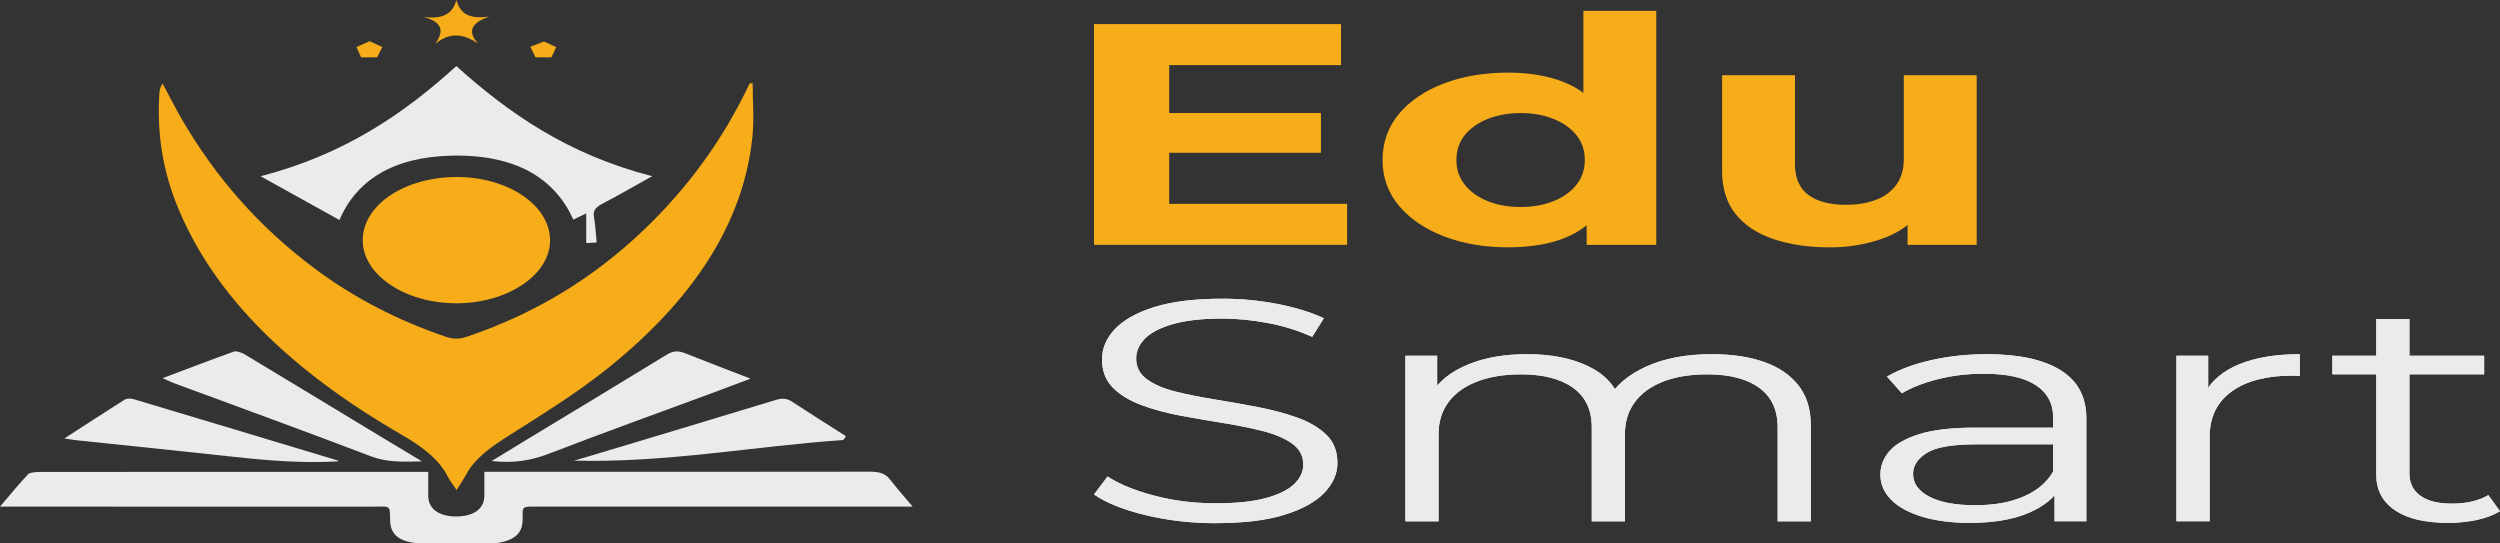 <svg width="230" height="50" viewBox="0 0 230 50" fill="none" xmlns="http://www.w3.org/2000/svg">
<rect x="0" y="0" width="230" height="50" fill="#333333" stroke="none"/>
<path d="M107.565 18.753H123.933V22.525H100.648V2.218H123.374V5.989H107.565V18.753ZM107.048 10.398H121.525V14.054H107.048V10.398Z" fill="#F7AD19"/>
<path d="M138.756 22.756C136.58 22.756 134.616 22.422 132.87 21.754C131.124 21.086 129.739 20.154 128.723 18.954C127.707 17.754 127.197 16.343 127.197 14.717C127.197 13.091 127.707 11.652 128.723 10.452C129.739 9.252 131.12 8.325 132.87 7.667C134.616 7.009 136.58 6.681 138.756 6.681C140.704 6.681 142.408 6.971 143.869 7.552C145.33 8.132 146.46 9.013 147.263 10.193C148.066 11.372 148.465 12.88 148.465 14.717C148.465 16.554 148.077 18.039 147.305 19.229C146.533 20.418 145.422 21.302 143.976 21.883C142.53 22.463 140.788 22.754 138.756 22.754V22.756ZM139.916 19.044C141.004 19.044 141.994 18.869 142.88 18.522C143.767 18.175 144.478 17.677 145.007 17.029C145.536 16.382 145.802 15.614 145.802 14.722C145.802 13.831 145.536 13.039 145.007 12.402C144.478 11.765 143.767 11.272 142.88 10.922C141.994 10.575 141.004 10.401 139.916 10.401C138.828 10.401 137.797 10.575 136.911 10.922C136.024 11.272 135.313 11.762 134.784 12.402C134.255 13.039 133.989 13.815 133.989 14.722C133.989 15.629 134.255 16.382 134.784 17.029C135.313 17.677 136.024 18.175 136.911 18.522C137.797 18.872 138.802 19.044 139.916 19.044ZM145.973 22.525V19.334L146.103 14.691L145.673 10.08V1H152.377V22.525H145.973Z" fill="#F7AD19"/>
<path d="M168.311 22.756C166.393 22.756 164.681 22.505 163.178 22.001C161.675 21.497 160.507 20.729 159.678 19.694C158.848 18.658 158.434 17.34 158.434 15.735V6.917H165.137V15.069C165.137 16.364 165.545 17.317 166.363 17.926C167.181 18.535 168.33 18.841 169.821 18.841C170.852 18.841 171.769 18.692 172.572 18.391C173.375 18.091 174.002 17.628 174.463 16.999C174.919 16.369 175.151 15.583 175.151 14.635V6.917H181.855V22.525H175.498V18.232L176.658 19.481C175.886 20.565 174.748 21.382 173.241 21.932C171.735 22.481 170.099 22.759 168.322 22.759L168.311 22.756Z" fill="#F7AD19"/>
<path d="M111.819 48.133C109.586 48.133 107.444 47.886 105.397 47.393C103.35 46.9 101.767 46.267 100.648 45.492L101.896 43.837C102.954 44.533 104.381 45.119 106.173 45.592C107.961 46.067 109.844 46.303 111.823 46.303C113.801 46.303 115.251 46.144 116.442 45.825C117.629 45.507 118.504 45.075 119.063 44.536C119.622 43.994 119.9 43.395 119.9 42.737C119.9 41.943 119.561 41.306 118.892 40.823C118.218 40.34 117.34 39.957 116.251 39.677C115.163 39.397 113.961 39.151 112.641 38.937C111.324 38.724 110.004 38.498 108.688 38.257C107.371 38.015 106.161 37.691 105.058 37.285C103.955 36.88 103.068 36.343 102.395 35.675C101.721 35.007 101.387 34.133 101.387 33.049C101.387 32.044 101.778 31.119 102.57 30.279C103.357 29.439 104.567 28.761 106.199 28.249C107.832 27.738 109.924 27.481 112.473 27.481C114.163 27.481 115.837 27.64 117.499 27.959C119.162 28.278 120.593 28.72 121.795 29.28L120.722 30.991C119.432 30.41 118.066 29.986 116.62 29.714C115.175 29.444 113.778 29.308 112.432 29.308C110.628 29.308 109.137 29.472 107.965 29.801C106.789 30.13 105.926 30.569 105.366 31.122C104.807 31.672 104.529 32.296 104.529 32.992C104.529 33.786 104.864 34.423 105.537 34.906C106.211 35.389 107.097 35.767 108.201 36.037C109.304 36.309 110.514 36.551 111.83 36.761C113.147 36.974 114.459 37.206 115.761 37.458C117.062 37.709 118.268 38.033 119.371 38.429C120.475 38.824 121.361 39.354 122.035 40.009C122.708 40.666 123.043 41.527 123.043 42.591C123.043 43.578 122.643 44.492 121.84 45.332C121.038 46.172 119.813 46.851 118.165 47.362C116.518 47.876 114.406 48.13 111.827 48.13L111.819 48.133Z" fill="#EBEBEB"/>
<path d="M157.486 32.584C159.32 32.584 160.914 32.82 162.276 33.295C163.634 33.768 164.696 34.49 165.456 35.456C166.214 36.422 166.594 37.643 166.594 39.112V47.961H163.543V39.315C163.543 37.709 162.976 36.497 161.846 35.675C160.712 34.852 159.118 34.441 157.056 34.441C155.511 34.441 154.172 34.66 153.038 35.094C151.908 35.528 151.033 36.157 150.417 36.98C149.8 37.802 149.492 38.794 149.492 39.952V47.961H146.441V39.315C146.441 37.709 145.866 36.497 144.721 35.675C143.576 34.852 141.97 34.441 139.908 34.441C138.39 34.441 137.058 34.66 135.913 35.094C134.768 35.528 133.885 36.157 133.273 36.98C132.656 37.802 132.348 38.794 132.348 39.952V47.961H129.297V32.73H132.219V36.849L131.747 36.124C132.436 35.022 133.543 34.156 135.076 33.527C136.609 32.897 138.42 32.584 140.509 32.584C142.716 32.584 144.592 32.956 146.136 33.701C147.681 34.446 148.685 35.564 149.142 37.052L147.94 36.733C148.598 35.495 149.766 34.495 151.44 33.73C153.114 32.967 155.127 32.584 157.474 32.584H157.486Z" fill="#EBEBEB"/>
<path d="M181.243 48.105C179.553 48.105 178.085 47.917 176.841 47.539C175.597 47.162 174.642 46.64 173.983 45.972C173.325 45.304 172.994 44.536 172.994 43.665C172.994 42.871 173.272 42.152 173.831 41.504C174.39 40.857 175.307 40.335 176.582 39.937C177.857 39.541 179.569 39.343 181.714 39.343H189.491V40.88H181.802C179.626 40.88 178.115 41.142 177.271 41.663C176.426 42.185 176.004 42.835 176.004 43.608C176.004 44.479 176.506 45.176 177.506 45.697C178.507 46.219 179.911 46.481 181.718 46.481C183.525 46.481 184.918 46.216 186.166 45.682C187.41 45.15 188.319 44.382 188.894 43.374L189.582 44.795C189.008 45.803 188.015 46.604 186.596 47.203C185.177 47.801 183.396 48.102 181.246 48.102L181.243 48.105ZM189.019 47.961V44.595L188.89 44.042V38.413C188.89 37.118 188.354 36.122 187.281 35.425C186.208 34.729 184.61 34.382 182.491 34.382C181.03 34.382 179.641 34.547 178.324 34.876C177.008 35.204 175.889 35.639 174.973 36.181L173.599 34.644C174.744 33.986 176.118 33.48 177.723 33.121C179.329 32.764 181.018 32.584 182.791 32.584C185.713 32.584 187.969 33.072 189.56 34.048C191.15 35.025 191.945 36.51 191.945 38.501V47.958H189.023L189.019 47.961Z" fill="#EBEBEB"/>
<path d="M200.232 47.961V32.73H203.154V36.879L202.854 36.155C203.485 34.994 204.543 34.11 206.035 33.501C207.522 32.892 209.371 32.586 211.578 32.586V34.588C211.464 34.588 211.35 34.583 211.236 34.572C211.121 34.562 211.007 34.557 210.893 34.557C208.515 34.557 206.655 35.045 205.308 36.021C203.961 36.998 203.288 38.385 203.288 40.183V47.958H200.236L200.232 47.961Z" fill="#EBEBEB"/>
<path d="M214.579 34.441V32.73H228.542V34.441H214.579ZM225.232 48.104C223.113 48.104 221.481 47.719 220.336 46.943C219.19 46.17 218.616 45.078 218.616 43.665V29.362H221.667V43.549C221.667 44.438 222.002 45.127 222.675 45.61C223.349 46.093 224.315 46.334 225.575 46.334C226.921 46.334 228.036 46.072 228.927 45.551L229.999 47.03C229.398 47.398 228.675 47.668 227.831 47.842C226.986 48.017 226.119 48.104 225.232 48.104Z" fill="#EBEBEB"/>
<path d="M111.819 48.133C109.586 48.133 107.444 47.886 105.397 47.393C103.35 46.9 101.767 46.267 100.648 45.492L101.896 43.837C102.954 44.533 104.381 45.119 106.173 45.592C107.961 46.067 109.844 46.303 111.823 46.303C113.801 46.303 115.251 46.144 116.442 45.825C117.629 45.507 118.504 45.075 119.063 44.536C119.622 43.994 119.9 43.395 119.9 42.737C119.9 41.943 119.561 41.306 118.892 40.823C118.218 40.34 117.34 39.957 116.251 39.677C115.163 39.397 113.961 39.151 112.641 38.937C111.324 38.724 110.004 38.498 108.688 38.257C107.371 38.015 106.161 37.691 105.058 37.285C103.955 36.88 103.068 36.343 102.395 35.675C101.721 35.007 101.387 34.133 101.387 33.049C101.387 32.044 101.778 31.119 102.57 30.279C103.357 29.439 104.567 28.761 106.199 28.249C107.832 27.738 109.924 27.481 112.473 27.481C114.163 27.481 115.837 27.64 117.499 27.959C119.162 28.278 120.593 28.72 121.795 29.28L120.722 30.991C119.432 30.41 118.066 29.986 116.62 29.714C115.175 29.444 113.778 29.308 112.432 29.308C110.628 29.308 109.137 29.472 107.965 29.801C106.789 30.13 105.926 30.569 105.366 31.122C104.807 31.672 104.529 32.296 104.529 32.992C104.529 33.786 104.864 34.423 105.537 34.906C106.211 35.389 107.097 35.767 108.201 36.037C109.304 36.309 110.514 36.551 111.83 36.761C113.147 36.974 114.459 37.206 115.761 37.458C117.062 37.709 118.268 38.033 119.371 38.429C120.475 38.824 121.361 39.354 122.035 40.009C122.708 40.666 123.043 41.527 123.043 42.591C123.043 43.578 122.643 44.492 121.84 45.332C121.038 46.172 119.813 46.851 118.165 47.362C116.518 47.876 114.406 48.13 111.827 48.13L111.819 48.133Z" fill="#EBEBEB"/>
<path d="M157.486 32.584C159.32 32.584 160.914 32.82 162.276 33.295C163.634 33.768 164.696 34.49 165.456 35.456C166.214 36.422 166.594 37.643 166.594 39.112V47.961H163.543V39.315C163.543 37.709 162.976 36.497 161.846 35.675C160.712 34.852 159.118 34.441 157.056 34.441C155.511 34.441 154.172 34.66 153.038 35.094C151.908 35.528 151.033 36.157 150.417 36.98C149.8 37.802 149.492 38.794 149.492 39.952V47.961H146.441V39.315C146.441 37.709 145.866 36.497 144.721 35.675C143.576 34.852 141.97 34.441 139.908 34.441C138.39 34.441 137.058 34.66 135.913 35.094C134.768 35.528 133.885 36.157 133.273 36.98C132.656 37.802 132.348 38.794 132.348 39.952V47.961H129.297V32.73H132.219V36.849L131.747 36.124C132.436 35.022 133.543 34.156 135.076 33.527C136.609 32.897 138.42 32.584 140.509 32.584C142.716 32.584 144.592 32.956 146.136 33.701C147.681 34.446 148.685 35.564 149.142 37.052L147.94 36.733C148.598 35.495 149.766 34.495 151.44 33.73C153.114 32.967 155.127 32.584 157.474 32.584H157.486Z" fill="#EBEBEB"/>
<path d="M181.243 48.105C179.553 48.105 178.085 47.917 176.841 47.539C175.597 47.162 174.642 46.64 173.983 45.972C173.325 45.304 172.994 44.536 172.994 43.665C172.994 42.871 173.272 42.152 173.831 41.504C174.39 40.857 175.307 40.335 176.582 39.937C177.857 39.541 179.569 39.343 181.714 39.343H189.491V40.88H181.802C179.626 40.88 178.115 41.142 177.271 41.663C176.426 42.185 176.004 42.835 176.004 43.608C176.004 44.479 176.506 45.176 177.506 45.697C178.507 46.219 179.911 46.481 181.718 46.481C183.525 46.481 184.918 46.216 186.166 45.682C187.41 45.15 188.319 44.382 188.894 43.374L189.582 44.795C189.008 45.803 188.015 46.604 186.596 47.203C185.177 47.801 183.396 48.102 181.246 48.102L181.243 48.105ZM189.019 47.961V44.595L188.89 44.042V38.413C188.89 37.118 188.354 36.122 187.281 35.425C186.208 34.729 184.61 34.382 182.491 34.382C181.03 34.382 179.641 34.547 178.324 34.876C177.008 35.204 175.889 35.639 174.973 36.181L173.599 34.644C174.744 33.986 176.118 33.48 177.723 33.121C179.329 32.764 181.018 32.584 182.791 32.584C185.713 32.584 187.969 33.072 189.56 34.048C191.15 35.025 191.945 36.51 191.945 38.501V47.958H189.023L189.019 47.961Z" fill="#EBEBEB"/>
<path d="M200.232 47.961V32.73H203.154V36.879L202.854 36.155C203.485 34.994 204.543 34.11 206.035 33.501C207.522 32.892 209.371 32.586 211.578 32.586V34.588C211.464 34.588 211.35 34.583 211.236 34.572C211.121 34.562 211.007 34.557 210.893 34.557C208.515 34.557 206.655 35.045 205.308 36.021C203.961 36.998 203.288 38.385 203.288 40.183V47.958H200.236L200.232 47.961Z" fill="#EBEBEB"/>
<path d="M214.579 34.441V32.73H228.542V34.441H214.579ZM225.232 48.104C223.113 48.104 221.481 47.719 220.336 46.943C219.19 46.17 218.616 45.078 218.616 43.665V29.362H221.667V43.549C221.667 44.438 222.002 45.127 222.675 45.61C223.349 46.093 224.315 46.334 225.575 46.334C226.921 46.334 228.036 46.072 228.927 45.551L229.999 47.03C229.398 47.398 228.675 47.668 227.831 47.842C226.986 48.017 226.119 48.104 225.232 48.104Z" fill="#EBEBEB"/>
<path d="M69.244 7.654C69.244 9.298 69.389 10.95 69.222 12.587C68.388 20.739 63.537 27.789 55.825 33.955C53.014 36.203 49.757 38.205 46.576 40.227C45.016 41.221 43.647 42.243 42.912 43.618C42.676 44.06 42.38 44.486 42.011 45.082C41.683 44.589 41.39 44.232 41.2 43.854C40.397 42.251 38.826 41.08 36.943 39.99C27.009 34.248 19.631 27.344 16.211 18.707C14.898 15.392 14.442 12.011 14.663 8.586C14.682 8.288 14.739 7.99 14.956 7.679C15.568 8.813 16.135 9.958 16.793 11.081C19.768 16.155 23.699 20.842 29.193 24.883C32.586 27.38 36.482 29.431 40.972 30.97C41.702 31.221 42.281 31.209 43.007 30.962C49.647 28.706 54.809 25.335 59.078 21.294C63.484 17.124 66.672 12.543 68.97 7.669C69.062 7.664 69.153 7.659 69.244 7.654Z" fill="#F7AD19"/>
<path d="M44.572 43.407C45.108 43.407 45.485 43.407 45.865 43.407C57.249 43.407 68.636 43.415 80.02 43.394C80.906 43.394 81.45 43.559 81.858 44.083C82.485 44.895 83.185 45.681 83.965 46.608C83.319 46.608 82.881 46.608 82.443 46.608C71.585 46.608 60.723 46.603 49.864 46.608C47.935 46.608 48.087 46.467 48.083 47.78C48.083 48.746 47.688 49.507 46.246 49.858C45.896 49.943 45.5 49.987 45.123 49.989C43.092 50.002 41.06 50.002 39.028 49.995C36.894 49.984 35.908 49.303 35.889 47.849C35.87 46.352 35.947 46.619 33.998 46.616C23.209 46.606 12.418 46.611 1.628 46.608C1.176 46.608 0.723 46.608 0 46.608C0.913 45.542 1.704 44.561 2.595 43.623C2.751 43.459 3.333 43.42 3.721 43.417C11.779 43.407 19.834 43.41 27.892 43.41C31.29 43.41 34.687 43.41 38.085 43.41H39.397C39.397 44.188 39.39 44.913 39.397 45.637C39.409 46.809 40.383 47.515 41.973 47.515C43.571 47.515 44.545 46.814 44.56 45.642C44.568 44.936 44.56 44.229 44.56 43.407H44.572Z" fill="#EBEBEB"/>
<path d="M41.98 6.079C46.82 10.429 52.242 14.213 59.995 16.21C58.443 17.075 56.936 17.951 55.365 18.774C54.76 19.09 54.555 19.416 54.638 19.914C54.768 20.688 54.813 21.466 54.897 22.306C54.543 22.327 54.254 22.345 53.934 22.366V19.632C53.52 19.832 53.155 20.009 52.748 20.205C51.062 16.451 47.524 14.206 41.611 14.319C36.045 14.427 32.765 16.672 31.224 20.238C28.786 18.884 26.392 17.556 23.977 16.215C31.708 14.208 37.164 10.452 41.98 6.082V6.079Z" fill="#EBEBEB"/>
<path d="M41.973 27.902C37.224 27.897 33.332 25.256 33.37 22.062C33.408 18.832 37.255 16.273 42.049 16.284C46.755 16.294 50.571 18.876 50.606 22.077C50.644 25.258 46.717 27.907 41.973 27.902Z" fill="#F7AD19"/>
<path d="M14.96 34.79C17.269 33.919 19.381 33.107 21.53 32.342C21.732 32.27 22.231 32.434 22.47 32.578C26.576 35.044 30.658 37.524 34.748 39.998C36.045 40.782 37.346 41.56 38.819 42.447C37.042 42.488 35.596 42.544 34.101 41.974C28.109 39.682 22.037 37.483 15.998 35.248C15.732 35.15 15.489 35.024 14.956 34.79H14.96Z" fill="#EBEBEB"/>
<path d="M45.237 42.413C46.364 41.724 47.391 41.092 48.426 40.465C52.729 37.86 57.043 35.265 61.32 32.642C61.917 32.275 62.37 32.236 63.039 32.501C64.957 33.266 66.901 34.004 69.047 34.836C67.613 35.376 66.441 35.82 65.257 36.257C60.346 38.073 55.4 39.846 50.541 41.724C48.901 42.356 47.288 42.647 45.237 42.413Z" fill="#EBEBEB"/>
<path d="M77.585 40.478C69.332 41.056 61.263 42.598 52.812 42.377C53.303 42.233 53.794 42.094 54.281 41.948C59.969 40.237 65.665 38.536 71.341 36.804C71.996 36.604 72.399 36.645 72.897 36.974C74.518 38.04 76.181 39.081 77.828 40.129C77.748 40.244 77.668 40.363 77.588 40.478H77.585Z" fill="#EBEBEB"/>
<path d="M5.924 40.337C7.902 39.057 9.675 37.899 11.479 36.761C11.627 36.666 12.015 36.64 12.217 36.702C18.51 38.58 24.791 40.473 31.073 42.367C31.096 42.374 31.099 42.403 31.126 42.444C27.903 42.629 24.742 42.382 21.576 42.035C16.752 41.506 11.916 41.018 7.084 40.509C6.822 40.481 6.559 40.432 5.924 40.337Z" fill="#EBEBEB"/>
<path d="M38.964 1.554C40.919 1.816 41.661 1.146 41.988 0C42.308 1.143 43.038 1.822 45.025 1.513C43.32 2.114 42.989 2.901 43.982 4.005C42.65 3.104 41.399 2.934 40.071 4.013C40.767 2.944 40.87 2.089 38.967 1.554H38.964Z" fill="#F7AD19"/>
<path d="M32.793 4.327C33.158 4.165 33.6 3.967 34.003 3.79C34.322 3.936 34.783 4.147 35.171 4.324C35.034 4.594 34.847 4.971 34.695 5.277H33.223C33.09 4.984 32.922 4.607 32.793 4.327Z" fill="#F7AD19"/>
<path d="M50.728 5.277H49.267C49.13 4.992 48.947 4.619 48.791 4.301C49.111 4.178 49.567 4.003 50.047 3.818C50.321 3.944 50.781 4.154 51.173 4.332C51.047 4.601 50.872 4.971 50.728 5.277Z" fill="#F7AD19"/>
</svg>
